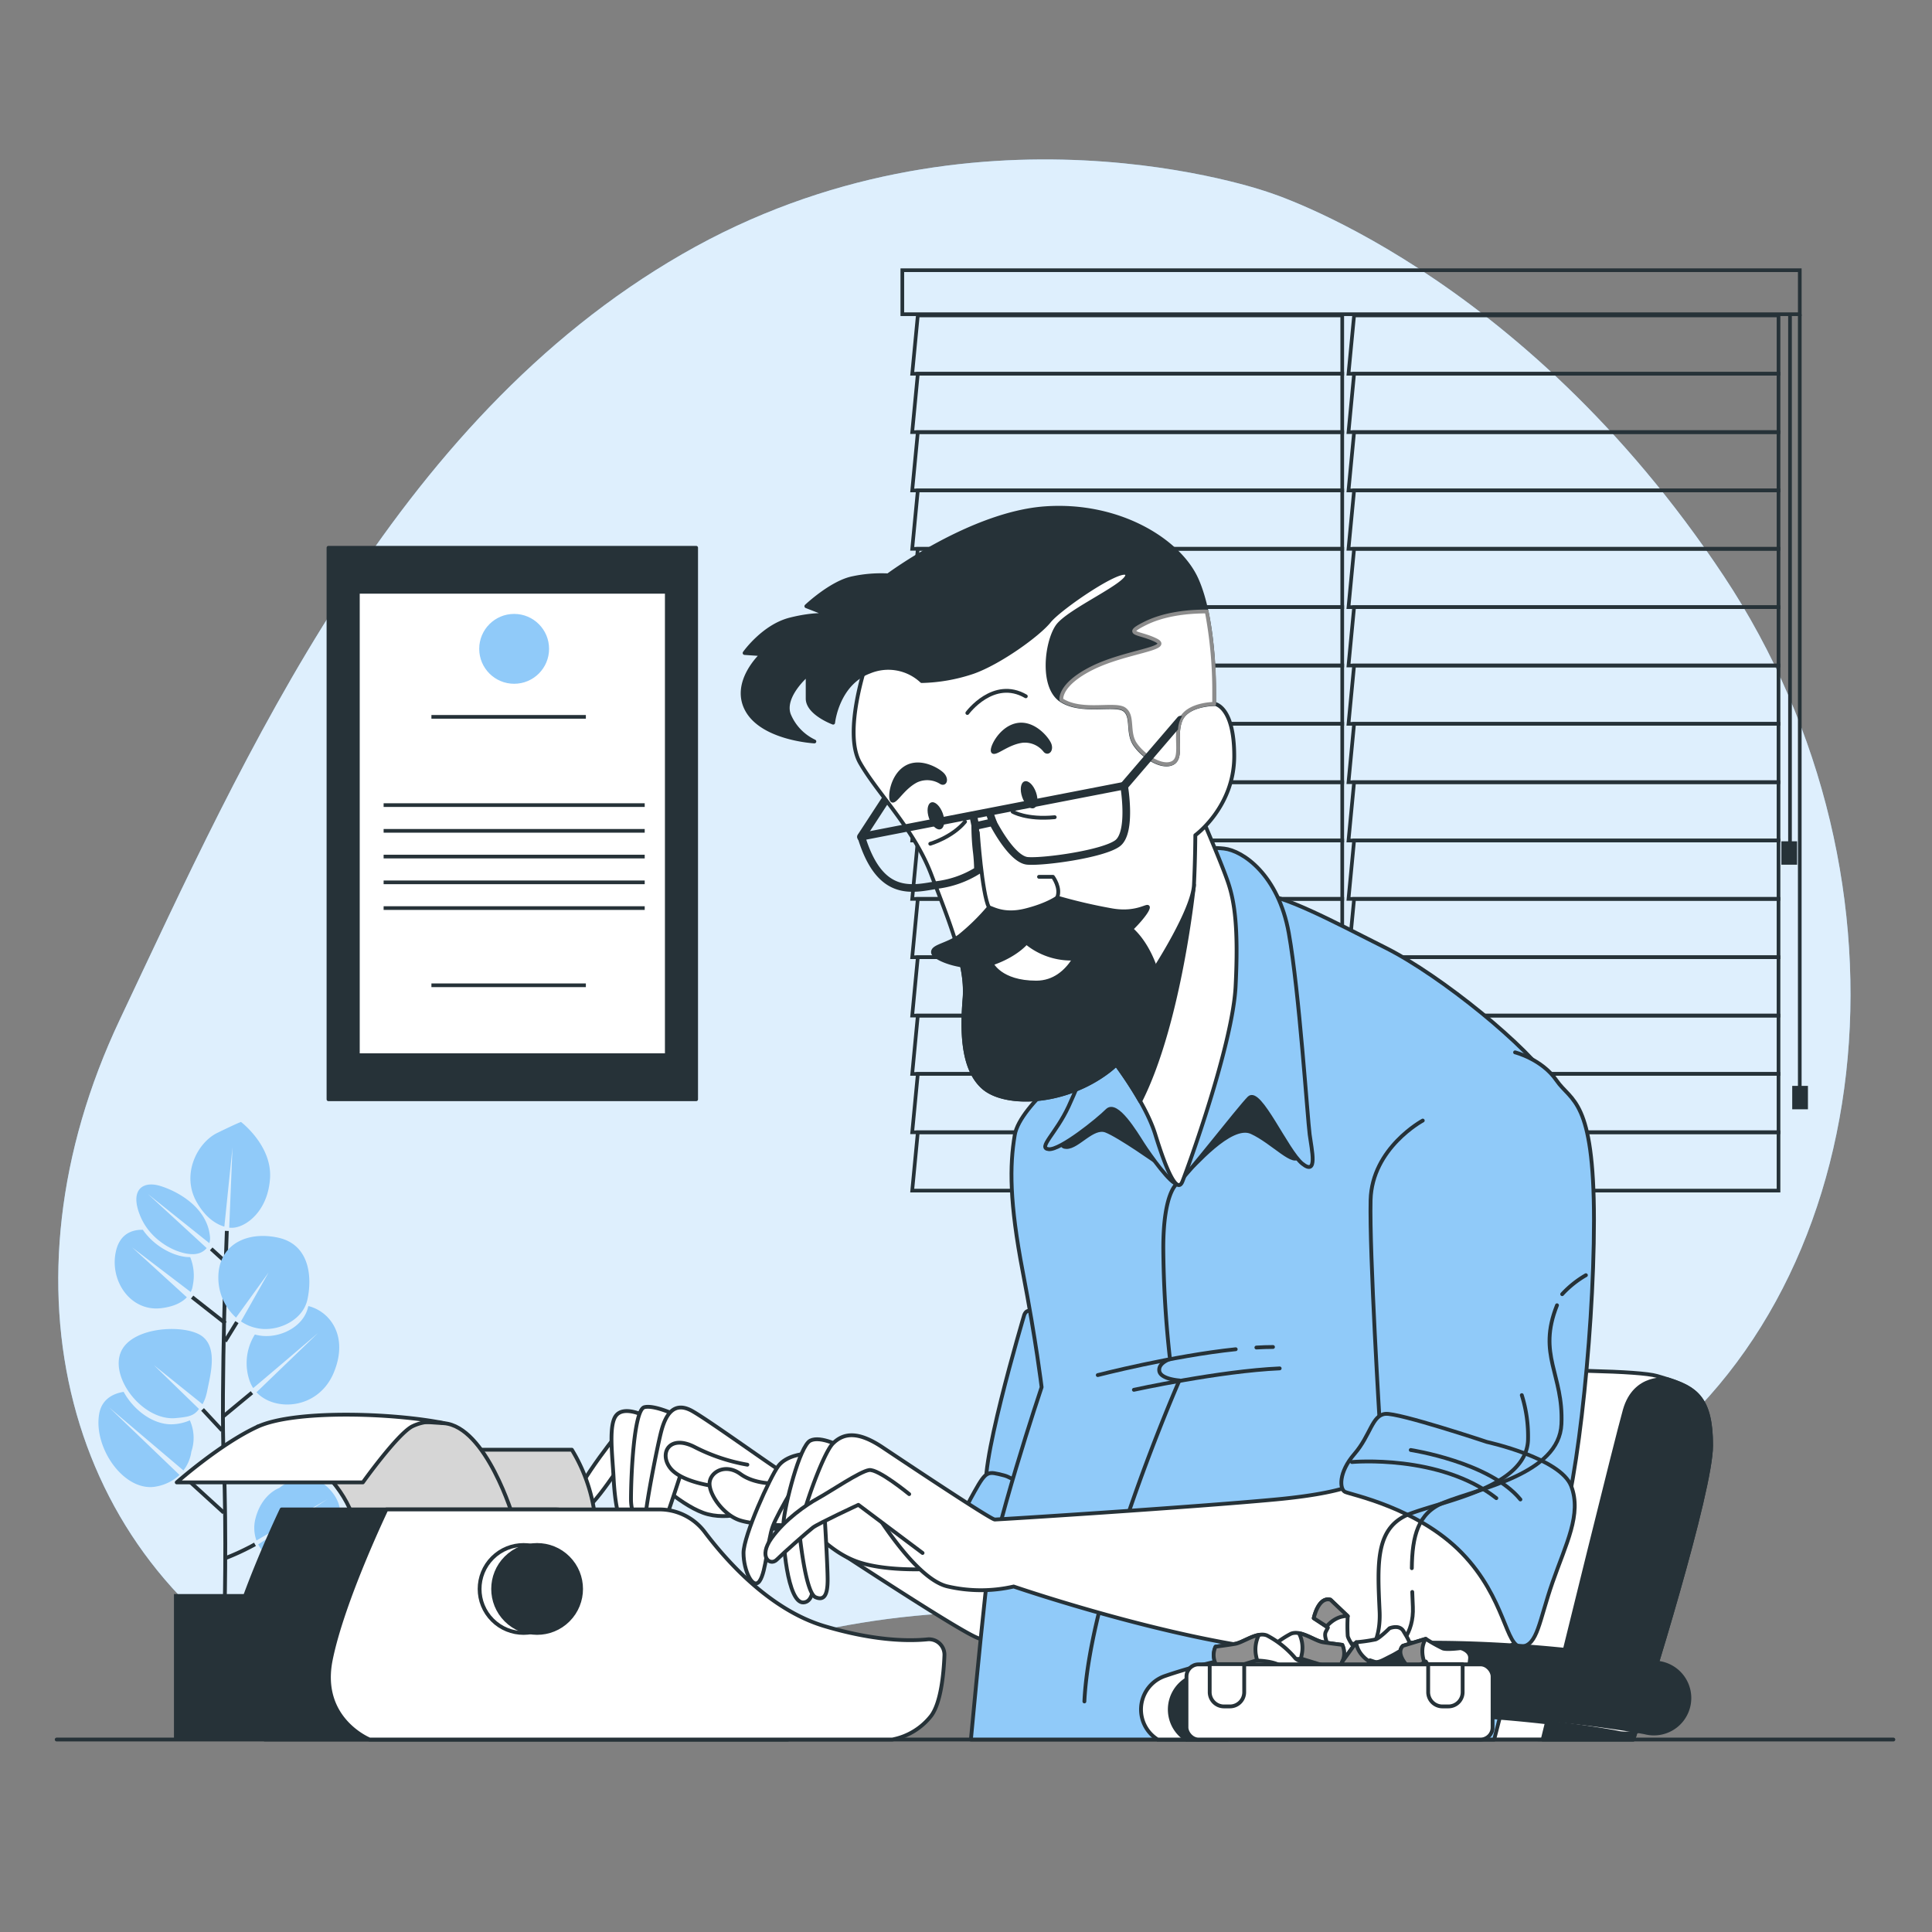 <svg xmlns="http://www.w3.org/2000/svg" viewBox="0 0 500 500"><rect x="0" y="0" width="500" height="500" fill="#808080" stroke="none"/><g id="freepik--background-simple--inject-7"><path d="M328.07,49.69S251.59,22.5,176.52,65.79,63.56,195,31,263.89,17.22,402.77,74.53,434.7s96.28-15.14,176.68-17.43,102,9.2,168.73-36.22,78.77-152.68,26.15-232S328.07,49.69,328.07,49.69Z" style="fill:#90CAF9"></path><path d="M328.07,49.69S251.59,22.5,176.52,65.79,63.56,195,31,263.89,17.22,402.77,74.53,434.7s96.28-15.14,176.68-17.43,102,9.2,168.73-36.22,78.77-152.68,26.15-232S328.07,49.69,328.07,49.69Z" style="fill:#fff;opacity:0.7"></path><line x1="14.67" y1="450.19" x2="490" y2="450.19" style="fill:none;stroke:#263238;stroke-linecap:round;stroke-linejoin:round;stroke-width:0.988px"></line></g><g id="freepik--Pictures--inject-7"><rect x="85" y="141.75" width="95.17" height="142.75" style="fill:#263238;stroke:#263238;stroke-linecap:round;stroke-linejoin:round;stroke-width:0.952px"></rect><rect x="92.62" y="153.16" width="79.94" height="119.91" style="fill:#fff;stroke:#263238;stroke-linecap:round;stroke-linejoin:round;stroke-width:0.952px"></rect><circle cx="133.06" cy="167.92" r="9.04" style="fill:#90CAF9"></circle><line x1="111.65" y1="185.52" x2="151.62" y2="185.52" style="fill:none;stroke:#263238;stroke-miterlimit:10;stroke-width:0.952px"></line><line x1="111.65" y1="254.99" x2="151.62" y2="254.99" style="fill:none;stroke:#263238;stroke-miterlimit:10;stroke-width:0.952px"></line><line x1="99.28" y1="208.36" x2="166.85" y2="208.36" style="fill:none;stroke:#263238;stroke-miterlimit:10;stroke-width:0.952px"></line><line x1="99.28" y1="215.02" x2="166.85" y2="215.02" style="fill:none;stroke:#263238;stroke-miterlimit:10;stroke-width:0.952px"></line><line x1="99.28" y1="221.68" x2="166.85" y2="221.68" style="fill:none;stroke:#263238;stroke-miterlimit:10;stroke-width:0.952px"></line><line x1="99.28" y1="228.35" x2="166.85" y2="228.35" style="fill:none;stroke:#263238;stroke-miterlimit:10;stroke-width:0.952px"></line><line x1="99.28" y1="235.01" x2="166.85" y2="235.01" style="fill:none;stroke:#263238;stroke-miterlimit:10;stroke-width:0.952px"></line></g><g id="freepik--Plants--inject-7"><path d="M58.07,419.2s.62-22.06-.16-41,.79-59.64.79-59.64" style="fill:none;stroke:#263238;stroke-miterlimit:10;stroke-width:0.988px"></path><line x1="58.34" y1="342.46" x2="49.72" y2="335.69" style="fill:none;stroke:#263238;stroke-miterlimit:10;stroke-width:0.988px"></line><line x1="58.25" y1="347.13" x2="61.31" y2="342.16" style="fill:none;stroke:#263238;stroke-miterlimit:10;stroke-width:0.988px"></line><line x1="57.55" y1="366.75" x2="65.2" y2="360.42" style="fill:none;stroke:#263238;stroke-miterlimit:10;stroke-width:0.988px"></line><line x1="58.7" y1="326.88" x2="54.66" y2="323.21" style="fill:none;stroke:#263238;stroke-miterlimit:10;stroke-width:0.988px"></line><line x1="57.47" y1="370.19" x2="52.42" y2="364.76" style="fill:none;stroke:#263238;stroke-miterlimit:10;stroke-width:0.988px"></line><line x1="57.92" y1="391.48" x2="47.39" y2="381.88" style="fill:none;stroke:#263238;stroke-miterlimit:10;stroke-width:0.988px"></line><path d="M58.19,403.31a63.42,63.42,0,0,0,7.8-3.64" style="fill:none;stroke:#263238;stroke-miterlimit:10;stroke-width:0.988px"></path><path d="M52.38,345.87C48.16,342.6,34,343.18,31.24,350S37.14,367.8,45.5,367c3.27-.31,4.68-.54,6-2.36h0L39.81,353.28l12.6,10.13a9.83,9.83,0,0,0,.87-2.07,16.06,16.06,0,0,0,.39-1.62C54.48,355.67,56.33,348.92,52.38,345.87Z" style="fill:#90CAF9"></path><path d="M79.79,338c0,.07,0,.15-.05.23-1.14,5.06-6.92,7.93-11.78,7.5a11.77,11.77,0,0,1-2-.36,13.93,13.93,0,0,0-1.26,12.26,8.08,8.08,0,0,0,.83,1.6C67,358.06,82.29,345,82.29,345L66.38,360.32c4.78,5.13,16.05,4.43,20-5.09S85.32,339.36,79.79,338Z" style="fill:#90CAF9"></path><path d="M72,320.31c-8.25-1.81-15.63,1.93-15.49,10.54A13.9,13.9,0,0,0,61.09,341l8.42-11.67-7.15,12.65a12.32,12.32,0,0,0,2.12,1.14,11.75,11.75,0,0,0,3.28.79c4.85.42,10.64-2.45,11.78-7.51C80.82,330.71,80.25,322.12,72,320.31Z" style="fill:#90CAF9"></path><path d="M62.37,290.36s-.85.25-6.13,2.83S46.79,304.13,51,311.27c2.37,4.07,5.12,5.61,7.06,6.18l2.11-20.52-.85,20.79a5.47,5.47,0,0,0,1.2,0c3.43-.36,8.86-4.46,9.37-12.87S62.37,290.36,62.37,290.36Z" style="fill:#90CAF9"></path><path d="M38.26,309l15.92,12.73a4.34,4.34,0,0,0,.15-1.79c-.73-7.29-8-11.51-12.8-13s-8.13,1.19-5.05,8.17,11.19,10.3,14.8,9.29A4.23,4.23,0,0,0,53.49,323Z" style="fill:#90CAF9"></path><path d="M49.22,325.34c-3.44.11-9-2.34-12.25-7.07-3.34-.07-6.11,1.51-7,5.7-1.62,7.6,3.87,15.56,11.79,14.58,3.46-.42,5.46-1.61,6.6-2.81L34.19,322.82l15.16,11.55a4.78,4.78,0,0,0,.55-1.75A12.6,12.6,0,0,0,49.22,325.34Z" style="fill:#90CAF9"></path><path d="M49.13,367.58a12.28,12.28,0,0,1-4.06,1C39.89,369,34.61,365,32,360.21c-3.18.51-5.72,2.22-6.33,5.69-1.57,8.89,6.66,20.61,15,18.76a11.87,11.87,0,0,0,5.79-2.94L28.26,364.26l19.21,16.29a10.19,10.19,0,0,0,2.05-4.87A11.06,11.06,0,0,0,49.13,367.58Z" style="fill:#90CAF9"></path><path d="M85.66,385.82c-6.1-7.07-13.37-.74-13.37-.74s-4.46,1.47-6.14,7.78a9.73,9.73,0,0,0,.22,5.82L84.74,388l-17.92,11.7c1.67,3.17,5.32,5.11,10.31,3.71C85.22,401.12,91.77,392.89,85.66,385.82Z" style="fill:#90CAF9"></path><rect x="45.02" y="412.54" width="25.42" height="37.64" style="fill:#263238"></rect></g><g id="freepik--Window--inject-7"><polygon points="347.37 81.63 237.53 81.63 236.08 96.73 347.37 96.73 347.37 81.63" style="fill:none;stroke:#263238;stroke-miterlimit:10;stroke-width:0.948px"></polygon><polygon points="347.37 96.73 237.53 96.73 236.08 111.83 347.37 111.83 347.37 96.73" style="fill:none;stroke:#263238;stroke-miterlimit:10;stroke-width:0.948px"></polygon><polygon points="347.37 111.83 237.53 111.83 236.08 126.93 347.37 126.93 347.37 111.83" style="fill:none;stroke:#263238;stroke-miterlimit:10;stroke-width:0.948px"></polygon><polygon points="347.37 126.93 237.53 126.93 236.08 142.03 347.37 142.03 347.37 126.93" style="fill:none;stroke:#263238;stroke-miterlimit:10;stroke-width:0.948px"></polygon><polygon points="347.37 142.03 237.53 142.03 236.08 157.13 347.37 157.13 347.37 142.03" style="fill:none;stroke:#263238;stroke-miterlimit:10;stroke-width:0.948px"></polygon><polygon points="347.37 157.13 237.53 157.13 236.08 172.23 347.37 172.23 347.37 157.13" style="fill:none;stroke:#263238;stroke-miterlimit:10;stroke-width:0.948px"></polygon><polygon points="347.37 172.23 237.53 172.23 236.08 187.33 347.37 187.33 347.37 172.23" style="fill:none;stroke:#263238;stroke-miterlimit:10;stroke-width:0.948px"></polygon><polygon points="347.37 187.33 237.53 187.33 236.08 202.43 347.37 202.43 347.37 187.33" style="fill:none;stroke:#263238;stroke-miterlimit:10;stroke-width:0.948px"></polygon><polygon points="347.37 202.43 237.53 202.43 236.08 217.53 347.37 217.53 347.37 202.43" style="fill:none;stroke:#263238;stroke-miterlimit:10;stroke-width:0.948px"></polygon><polygon points="347.37 217.53 237.53 217.53 236.08 232.63 347.37 232.63 347.37 217.53" style="fill:none;stroke:#263238;stroke-miterlimit:10;stroke-width:0.948px"></polygon><polygon points="347.37 232.63 237.53 232.63 236.08 247.73 347.37 247.73 347.37 232.63" style="fill:none;stroke:#263238;stroke-miterlimit:10;stroke-width:0.948px"></polygon><polygon points="347.37 247.73 237.53 247.73 236.08 262.83 347.37 262.83 347.37 247.73" style="fill:none;stroke:#263238;stroke-miterlimit:10;stroke-width:0.948px"></polygon><polygon points="347.37 262.83 237.53 262.83 236.08 277.93 347.37 277.93 347.37 262.83" style="fill:none;stroke:#263238;stroke-miterlimit:10;stroke-width:0.948px"></polygon><polygon points="347.37 277.93 237.53 277.93 236.08 293.03 347.37 293.03 347.37 277.93" style="fill:none;stroke:#263238;stroke-miterlimit:10;stroke-width:0.948px"></polygon><polygon points="347.37 293.03 237.53 293.03 236.08 308.13 347.37 308.13 347.37 293.03" style="fill:none;stroke:#263238;stroke-miterlimit:10;stroke-width:0.948px"></polygon><polygon points="460.28 81.63 350.44 81.63 348.99 96.73 460.28 96.73 460.28 81.63" style="fill:none;stroke:#263238;stroke-miterlimit:10;stroke-width:0.948px"></polygon><polygon points="460.28 96.73 350.44 96.73 348.99 111.83 460.28 111.83 460.28 96.73" style="fill:none;stroke:#263238;stroke-miterlimit:10;stroke-width:0.948px"></polygon><polygon points="460.28 111.83 350.44 111.83 348.99 126.93 460.28 126.93 460.28 111.83" style="fill:none;stroke:#263238;stroke-miterlimit:10;stroke-width:0.948px"></polygon><polygon points="460.28 126.93 350.44 126.93 348.99 142.03 460.28 142.03 460.28 126.93" style="fill:none;stroke:#263238;stroke-miterlimit:10;stroke-width:0.948px"></polygon><polygon points="460.28 142.03 350.44 142.03 348.99 157.13 460.28 157.13 460.28 142.03" style="fill:none;stroke:#263238;stroke-miterlimit:10;stroke-width:0.948px"></polygon><polygon points="460.28 157.13 350.44 157.13 348.99 172.23 460.28 172.23 460.28 157.13" style="fill:none;stroke:#263238;stroke-miterlimit:10;stroke-width:0.948px"></polygon><polygon points="460.28 172.23 350.44 172.23 348.99 187.33 460.28 187.33 460.28 172.23" style="fill:none;stroke:#263238;stroke-miterlimit:10;stroke-width:0.948px"></polygon><polygon points="460.28 187.33 350.44 187.33 348.99 202.43 460.28 202.43 460.28 187.33" style="fill:none;stroke:#263238;stroke-miterlimit:10;stroke-width:0.948px"></polygon><polygon points="460.28 202.43 350.44 202.43 348.99 217.53 460.28 217.53 460.28 202.43" style="fill:none;stroke:#263238;stroke-miterlimit:10;stroke-width:0.948px"></polygon><polygon points="460.28 217.53 350.44 217.53 348.99 232.63 460.28 232.63 460.28 217.53" style="fill:none;stroke:#263238;stroke-miterlimit:10;stroke-width:0.948px"></polygon><polygon points="460.28 232.63 350.44 232.63 348.99 247.73 460.28 247.73 460.28 232.63" style="fill:none;stroke:#263238;stroke-miterlimit:10;stroke-width:0.948px"></polygon><polygon points="460.28 247.73 350.44 247.73 348.99 262.83 460.28 262.83 460.28 247.73" style="fill:none;stroke:#263238;stroke-miterlimit:10;stroke-width:0.948px"></polygon><polygon points="460.28 262.83 350.44 262.83 348.99 277.93 460.28 277.93 460.28 262.83" style="fill:none;stroke:#263238;stroke-miterlimit:10;stroke-width:0.948px"></polygon><polygon points="460.28 277.93 350.44 277.93 348.99 293.03 460.28 293.03 460.28 277.93" style="fill:none;stroke:#263238;stroke-miterlimit:10;stroke-width:0.948px"></polygon><polygon points="460.28 293.03 350.44 293.03 348.99 308.13 460.28 308.13 460.28 293.03" style="fill:none;stroke:#263238;stroke-miterlimit:10;stroke-width:0.948px"></polygon><rect x="233.52" y="69.93" width="232.26" height="11.39" style="fill:none;stroke:#263238;stroke-miterlimit:10;stroke-width:0.948px"></rect><line x1="465.78" y1="81.33" x2="465.78" y2="281.95" style="fill:none;stroke:#263238;stroke-miterlimit:10;stroke-width:0.948px"></line><line x1="463.25" y1="81.65" x2="463.25" y2="219.29" style="fill:none;stroke:#263238;stroke-miterlimit:10;stroke-width:0.948px"></line><rect x="464.3" y="281.5" width="3.12" height="5.11" style="fill:#263238;stroke:#263238;stroke-miterlimit:10;stroke-width:0.948px"></rect><rect x="461.49" y="218.2" width="3.12" height="5.11" style="fill:#263238;stroke:#263238;stroke-miterlimit:10;stroke-width:0.948px"></rect></g><g id="freepik--Character--inject-7"><path d="M422.69,450.19c4-12.48,20.14-64.17,20.14-76.09,0-13.57-4.81-15.32-14-18s-85.37-1.31-94.56.88-13.14,11-14.89,18.83c-1.58,7.11-16.34,63.38-19.21,74.33Z" style="fill:#fff;stroke:#263238;stroke-linecap:round;stroke-linejoin:round;stroke-width:0.988px"></path><path d="M422.69,450.19c4-12.48,20.14-64.17,20.14-76.09,0-12.16-3.87-14.83-11.3-17.14l-.08.07s-8.32-1.31-10.95,7.88c-2.08,7.28-15.67,62.55-21.25,85.28Z" style="fill:#263238;stroke:#263238;stroke-linecap:round;stroke-linejoin:round;stroke-width:0.988px"></path><path d="M167.46,381.14s8,8,14.54,10.38,14.19-1,14.19-1-4.85-13.85-15.93-20.08S164.69,374.22,167.46,381.14Z" style="fill:#fff;stroke:#263238;stroke-linecap:round;stroke-linejoin:round;stroke-width:0.988px"></path><path d="M159.5,371.45s-14.19,17.65-11.08,20.07,11.42-11.76,12.46-12.46S164,371.79,159.5,371.45Z" style="fill:#fff;stroke:#263238;stroke-linecap:round;stroke-linejoin:round;stroke-width:0.988px"></path><path d="M166.42,366.26s-4.85-2.43-6.92,0-1,10.38-.7,16.26,1.39,14.89,4.85,12.81,3.12-18.69,3.12-22.5A58.08,58.08,0,0,0,166.42,366.26Z" style="fill:#fff;stroke:#263238;stroke-linecap:round;stroke-linejoin:round;stroke-width:0.988px"></path><path d="M175.77,366.6s-6.24-3.11-9-2.42-3.47,18-3.47,23.88,4.5,9.35,5.89,6.93,2.77-20.43,3.81-23.2A25.52,25.52,0,0,1,175.77,366.6Z" style="fill:#fff;stroke:#263238;stroke-linecap:round;stroke-linejoin:round;stroke-width:0.988px"></path><path d="M253,395.33s-1.73-2.77-15.57-5.54-32.54-7.61-34.62-8.65S184.07,368,179.23,365.22s-6.93,1-8,4.84-4.5,21.46-4.16,23.19,3.46,4.16,4.5,1.74,5.54-16.27,5.89-17.66,11.42,11.08,14.19,13.85,5.88,4.5,9.69,4.5a48.1,48.1,0,0,0,6.23-.35s38.07,25.27,45,28.38,12.8-.69,13.49-2.76,1.39-14.54-2.42-19S253,395.33,253,395.33Z" style="fill:#fff;stroke:#263238;stroke-linecap:round;stroke-linejoin:round;stroke-width:0.988px"></path><path d="M193.42,379.06a47.7,47.7,0,0,1-13.5-4.5c-6.58-3.46-9.35,1.39-6.58,5.2s11.42,4.84,11.42,4.84,5.2,8.31,12.47,10.39a12.53,12.53,0,0,0,12.11-3.12" style="fill:#fff;stroke:#263238;stroke-linecap:round;stroke-linejoin:round;stroke-width:0.988px"></path><path d="M265.07,340.3s-12.81,42.92-9.35,46.38,15.23,12.11,17,10,6.92-19.39,6.92-29.42S267.49,334.07,265.07,340.3Z" style="fill:#90CAF9;stroke:#263238;stroke-linecap:round;stroke-linejoin:round;stroke-width:0.988px"></path><path d="M276.83,393.6s-12.8-10.73-17-11.77-4.5-1.38-7.61,4.16-4.15,8-1.38,10,12.46,15.23,18.69,16.27S277.53,403.64,276.83,393.6Z" style="fill:#90CAF9;stroke:#263238;stroke-linecap:round;stroke-linejoin:round;stroke-width:0.988px"></path><path d="M251.27,450.19H386.69c1.13-4.34,9.09-35.2,12-49.67,3.12-15.57,8.66-70.26,8.66-79.26s-.35-32-5.89-41-28.38-27.69-42.92-35-26-13.5-33.57-14.19-35.31,22.15-44,42.23c0,0-17,12.46-18.35,20.42s-1.38,17.45,2.08,35.45S269.57,359,269.57,359,256.76,397.06,255,412.64C253.45,426.82,251.59,446.73,251.27,450.19Z" style="fill:#90CAF9;stroke:#263238;stroke-linecap:round;stroke-linejoin:round;stroke-width:0.988px"></path><path d="M276.88,292.61s-3.81,4.24-.85,4.24,6.78-5.51,10.17-4.24,13.55,8.47,13.55,8.47,5.51,3.82,7.2,2.55S318.39,290.5,323.9,293s11.43,9.32,12.28,5.93-5.51-19.49-8.05-27.11-29.22-11.86-39-3.39S276.88,292.61,276.88,292.61Z" style="fill:#263238;stroke:#263238;stroke-linecap:round;stroke-linejoin:round;stroke-width:0.988px"></path><path d="M304.64,306.32s-3.58,2.13-3.58,16.67a271,271,0,0,0,1.73,28.73s-3.11,1-2.76,3.11,5.19,2.43,5.19,2.43-23.19,53-24.58,83.07" style="fill:none;stroke:#263238;stroke-linecap:round;stroke-linejoin:round;stroke-width:0.988px"></path><path d="M325.15,348.74c1.49-.09,2.93-.14,4.3-.14" style="fill:none;stroke:#263238;stroke-linecap:round;stroke-linejoin:round;stroke-width:0.988px"></path><path d="M284.1,355.87s19.4-5,35.7-6.69" style="fill:none;stroke:#263238;stroke-linecap:round;stroke-linejoin:round;stroke-width:0.988px"></path><path d="M293.45,359.68s22.15-4.85,37.73-5.54" style="fill:none;stroke:#263238;stroke-linecap:round;stroke-linejoin:round;stroke-width:0.988px"></path><path d="M283.3,269.86s-3.51,9.46-6.75,16.48-8.1,10.8-5.13,11.07,12.69-7.56,15.12-10,7.29,5.67,9.19,8.64,7.56,10.8,8.91,10.26,15.93-19.44,18.63-22.14,9.73,13.77,13.78,17,2.43-3.51,1.89-7.56-2.7-37-5.4-52.12-11.89-21.34-16.75-21.88-13,0-17.82,6.21S283.3,269.86,283.3,269.86Z" style="fill:#90CAF9;stroke:#263238;stroke-linecap:round;stroke-linejoin:round;stroke-width:0.988px"></path><path d="M286,271.76s10,12.15,13,21.87,5.67,15.4,7,12.15,13-35.38,13.77-50.5-.27-21.88-1.89-26.74-6.75-16.74-6.75-16.74-9.72-1.08-12.69,5.67-8.92,31.87-12.16,40A18.94,18.94,0,0,0,286,271.76Z" style="fill:#fff;stroke:#263238;stroke-linecap:round;stroke-linejoin:round;stroke-width:0.988px"></path><path d="M309,229l-9.87-7.88L293.27,234c-2.51,9-5.18,18.91-7,23.45a18.94,18.94,0,0,0-.27,14.32A104.73,104.73,0,0,1,295.08,285C305.4,264.69,309,229,309,229Z" style="fill:#263238;stroke:#263238;stroke-linecap:round;stroke-linejoin:round;stroke-width:0.988px"></path><path d="M224.3,171.4s-6.25,18.06-1.74,26,13.89,17,18.41,28.82,9.37,23.61,8.68,31.94-.7,18.41,4.86,23.27,20.83,4.51,32.29-4.17S299,250.56,299,250.56,308.67,235.63,309,229s.35-12.85.35-12.85,10.07-7.29,10.07-20.48-5.21-13.55-5.21-13.55a31.88,31.88,0,0,1-7-14.93c-1.73-9.37-4.51-19.44-12.84-22.22s-29.17,2.78-42.36,10.42S224.3,171.4,224.3,171.4Z" style="fill:#fff;stroke:#263238;stroke-linecap:round;stroke-linejoin:round;stroke-width:0.988px"></path><path d="M238.54,176.26A12.65,12.65,0,0,0,225,173.83c-8.34,3.13-9.38,13.2-9.38,13.2s-6.6-2.43-6.6-6.25v-6.25s-6.59,5.55-4.86,10.41a13.19,13.19,0,0,0,6.6,6.95s-13.19-.7-17.36-8,3.82-14.58,3.82-14.58L192.7,169s4.87-6.94,11.81-8.68,10.42-1,10.42-1l-6.25-2.43s6.59-6.25,12.15-7.29a35.43,35.43,0,0,1,9-.7s21.52-16,40.62-17.36,34.72,8.34,39.23,18.4,4.52,26.74,4.52,29.52v2.77s-7,0-8.68,4.17.69,9.72-2.09,11.11-7.63-1.73-9.72-4.86-.34-7.29-2.78-9-11.11,1-16.31-2.43-3.82-14.93-1-19.09,19.1-11.11,18.06-13.54-17.36,8.68-20.14,12.15-12.85,10.76-19.79,13.19A44.51,44.51,0,0,1,238.54,176.26Z" style="fill:#263238;stroke:#263238;stroke-linecap:round;stroke-linejoin:round;stroke-width:0.988px"></path><path d="M303.46,197.44c2.78-1.39.35-6.94,2.09-11.11s8.68-4.17,8.68-4.17v-2.77a109.67,109.67,0,0,0-1.93-21.14c-6,0-11.63.93-16,3.13-5.77,2.88-1.44,2.16,2.88,4.33s-7.93,2.88-16.57,7.2-7.93,8.21-7.93,8.21c5.2,3.48,13.88.7,16.31,2.43s.7,5.91,2.78,9S300.69,198.83,303.46,197.44Z" style="fill:#fff;stroke:#8c8c8c;stroke-linecap:round;stroke-linejoin:round;stroke-width:0.988px"></path><path d="M305.93,185.33a1.06,1.06,0,0,0-1.2.3l-14.59,17a1.09,1.09,0,0,0,.82,1.79,1.06,1.06,0,0,0,.82-.38l13.09-15.26A7.21,7.21,0,0,1,305.93,185.33Z" style="fill:#263238"></path><path d="M288.59,238c-7.34-2.37-23.2-.71-26.52,1.66,0,0-8.81,6.56-13.25,9.67a30.38,30.38,0,0,1,.83,8.86c-.7,8.34-.7,18.41,4.86,23.27s20.83,4.51,32.29-4.17S299,250.56,299,250.56,295.94,240.38,288.59,238Z" style="fill:#263238;stroke:#263238;stroke-linecap:round;stroke-linejoin:round;stroke-width:0.988px"></path><path d="M256.62,249.38s2.2,4.91,11.56,4.91,12.24-11.52,12.24-11.52-7.92-3.6-14.4-2.16S256.62,249.38,256.62,249.38Z" style="fill:#fff;stroke:#263238;stroke-linecap:round;stroke-linejoin:round;stroke-width:0.988px"></path><path d="M244,210.51c.67,1.91.42,3.74-.57,4.09s-2.33-.93-3-2.84-.42-3.75.57-4.09S243.29,208.59,244,210.51Z" style="fill:#263238"></path><path d="M268.12,205.06c.67,1.91.41,3.74-.57,4.09s-2.33-.92-3-2.84-.41-3.74.58-4.09S267.45,203.15,268.12,205.06Z" style="fill:#263238"></path><path d="M222.91,216.54l68-13.2s2.09,12.16-1.73,14.93-19.1,4.87-23.26,4.52-9-10-9-10l-4.53,1a59.82,59.82,0,0,0,.35,6.25,43.19,43.19,0,0,1,.35,4.86v.35A25.84,25.84,0,0,1,242.7,229C236.11,230.08,227.77,232.51,222.91,216.54Z" style="fill:none;stroke:#263238;stroke-linecap:round;stroke-linejoin:round;stroke-width:1.976px"></path><line x1="252.42" y1="213.76" x2="251.96" y2="211.5" style="fill:none;stroke:#263238;stroke-linecap:round;stroke-linejoin:round;stroke-width:1.976px"></line><line x1="256.95" y1="212.79" x2="256.15" y2="210.53" style="fill:none;stroke:#263238;stroke-linecap:round;stroke-linejoin:round;stroke-width:1.976px"></line><path d="M228.59,206.2a1,1,0,0,0-.43.36L222,216a1.08,1.08,0,0,0,.9,1.67,1.09,1.09,0,0,0,.91-.49l6-9.23Z" style="fill:#263238"></path><path d="M253.05,215.4s1.08,15.84,2.88,19.44,16.57,0,17.65-2.52-1.08-5.4-1.08-5.4h-3.6" style="fill:none;stroke:#263238;stroke-linecap:round;stroke-linejoin:round;stroke-width:0.988px"></path><path d="M243.6,202.49a6.71,6.71,0,0,0-6.4-.48c-3.31,1.66-5.21,5.21-6.16,5.21s-.47-6.15,3.32-8.52,8.76.71,9.71,1.89S244.54,203,243.6,202.49Z" style="fill:#263238;stroke:#263238;stroke-linecap:round;stroke-linejoin:round;stroke-width:0.988px"></path><path d="M270.5,194.3a6.65,6.65,0,0,0-5.87-2.57c-3.68.46-6.64,3.18-7.54,2.86s1.6-6,6-6.94,8,3.59,8.53,5S271.24,195.06,270.5,194.3Z" style="fill:#263238;stroke:#263238;stroke-linecap:round;stroke-linejoin:round;stroke-width:0.988px"></path><path d="M240.75,218.36s5.69-1.66,9-5.69" style="fill:none;stroke:#263238;stroke-linecap:round;stroke-linejoin:round;stroke-width:0.988px"></path><path d="M262.07,210.07s3.55,2.13,10.89,1.42" style="fill:none;stroke:#263238;stroke-linecap:round;stroke-linejoin:round;stroke-width:0.988px"></path><path d="M255.93,234.84a55.25,55.25,0,0,1-7.6,7.44c-3.31,2.36-7.1,2.6-6.86,4.26s8.76,5,15.15,2.84,9-5.45,9-5.45a18.24,18.24,0,0,0,14,4c8.29-1.18,16.35-10.42,17.29-12.55s-1.89,1.42-9,.23a136.36,136.36,0,0,1-14.3-3.32s-2.51,1.9-8.19,3.32S256.9,235,255.93,234.84Z" style="fill:#263238;stroke:#263238;stroke-linecap:round;stroke-linejoin:round;stroke-width:0.988px"></path><path d="M250.35,184.52s6.75-9.18,15.13-4.32" style="fill:none;stroke:#263238;stroke-linecap:round;stroke-linejoin:round;stroke-width:0.988px"></path><path d="M201,383.91s-5.54.35-9.34-2.42-7.62-.7-8,2.07,3.11,8,7.26,9.69,14.54,1.39,17,1.74,6.23,6.23,13.49,9,18.7,2.08,18.7,2.08-.35-11.42-4.16-17-16.61-11.42-22.5-9A82.65,82.65,0,0,1,201,383.91Z" style="fill:#fff;stroke:#263238;stroke-linecap:round;stroke-linejoin:round;stroke-width:0.988px"></path><path d="M208,376.29s-4.5.35-6.58,3.12-9,18-9,22.5,2.42,9.69,4.15,7.27S198.61,398.79,200,395s8.31-15.23,9.35-15.93S209,376,208,376.29Z" style="fill:#fff;stroke:#263238;stroke-linecap:round;stroke-linejoin:round;stroke-width:0.988px"></path><path d="M218,374.56s-5.54-3.11-8.3-1.73-6.58,16.62-6.93,21.12,1,21.11,5.2,20.76S210,404,210,397.06s6.92-17,6.92-17Z" style="fill:#fff;stroke:#263238;stroke-linecap:round;stroke-linejoin:round;stroke-width:0.988px"></path><path d="M353.68,382.18s-1.39,3.81-23.54,5.88-71.65,5.19-72.69,5.19-22.84-14.53-29.07-18.69-10-3.8-12.81-1-9,20.76-8.65,23.53,1.73,15.23,4.15,16.27,3.12-1,3.12-4.5-.7-15.23-.7-15.23l9.35-8.31s12.81,23.19,22.5,25.27a38.2,38.2,0,0,0,17,0s49.49,17,79.61,17.31,50.53,3.46,54.69-8-27.35-37-31.16-38.42S353.68,382.18,353.68,382.18Z" style="fill:#fff;stroke:#263238;stroke-linecap:round;stroke-linejoin:round;stroke-width:0.988px"></path><path d="M235.3,386.68s-8-6.58-10.38-6.23-10,5.54-13.16,7.27-8.65,5.53-12.11,10.38-.35,7.27,1.38,5.54,8-7.27,9.35-8.31,11.77-5.88,11.77-5.88l16.61,12.46" style="fill:#fff;stroke:#263238;stroke-linecap:round;stroke-linejoin:round;stroke-width:0.988px"></path><path d="M368.21,290s-13.15,7.07-13.5,20.57,2.43,58.84,2.43,58.84-4.5,6.92,1.38,11.08,39.81,24.23,44.31,17.65,9.69-50.88,9.69-82.38-5.89-30.6-9.69-36.14-10.73-7.27-10.73-7.27" style="fill:#90CAF9;stroke:#263238;stroke-linecap:round;stroke-linejoin:round;stroke-width:0.988px"></path><path d="M384.83,373.18s-22.85-7.62-26.31-7.27-3.81,5.54-8,10.38-3.82,9.1-2.44,9.8,18.83,4.07,30.25,15.84,11.3,24.55,15.46,24.21,4.5-6.58,8-16.62,7.61-17.65,4.84-24.92S384.83,373.18,384.83,373.18Z" style="fill:#90CAF9;stroke:#263238;stroke-linecap:round;stroke-linejoin:round;stroke-width:0.988px"></path><path d="M349.87,378.37s22.84-2.08,37.38,9.35" style="fill:none;stroke:#263238;stroke-linecap:round;stroke-linejoin:round;stroke-width:0.988px"></path><path d="M365.1,375.26s20.42,3.11,28.38,12.8" style="fill:none;stroke:#263238;stroke-linecap:round;stroke-linejoin:round;stroke-width:0.988px"></path><path d="M299.66,450.19h10.58c44.29-13.79,107.45-2,108.09-1.84a9.18,9.18,0,1,0,3.47-18c-2.89-.56-71.26-13.4-120.29,3.39a9.16,9.16,0,0,0-1.85,16.48Z" style="fill:#fff;stroke:#263238;stroke-linecap:round;stroke-linejoin:round;stroke-width:0.988px"></path><path d="M307.11,450.19h10.57c44.29-13.79,107.45-2,108.1-1.84a9.18,9.18,0,1,0,3.46-18c-2.88-.56-71.26-13.4-120.29,3.39a9.16,9.16,0,0,0-1.84,16.48Z" style="fill:#263238;stroke:#263238;stroke-linecap:round;stroke-linejoin:round;stroke-width:0.988px"></path></g><g id="freepik--Ashtray--inject-7"><path d="M348.86,431.87s8.76-2.29,8.18-14.91-1.14-21.81,8-25.25,29.84-6.89,30.41-18.94a35.54,35.54,0,0,0-1.61-11.71" style="fill:none;stroke:#263238;stroke-linecap:round;stroke-linejoin:round;stroke-width:0.988px"></path><path d="M365.38,405.85c.09-8.33,1.58-14.33,8.3-17,9.19-3.69,29.84-7.38,30.42-20.3s-6.32-17.83-1.15-30.75" style="fill:none;stroke:#263238;stroke-linecap:round;stroke-linejoin:round;stroke-width:0.988px"></path><path d="M350.73,431.87s15.49-2.46,14.92-16c-.06-1.33-.11-2.62-.16-3.88" style="fill:none;stroke:#263238;stroke-linecap:round;stroke-linejoin:round;stroke-width:0.988px"></path><path d="M404.29,334.93a26,26,0,0,1,6.14-4.91" style="fill:none;stroke:#263238;stroke-linecap:round;stroke-linejoin:round;stroke-width:0.988px"></path><path d="M344.32,414l4.47,4.29a41.31,41.31,0,0,0,0,5.1c.21,1.12,2.34,4,2.34,4s.7,2.65-1.23,3.46-4.29,1.93-4.43.45-.76-2.29-1.52-4.59-1.32-3.46-.81-4.48l.52-1L340,418.79S341.16,413.14,344.32,414Z" style="fill:#fff;stroke:#263238;stroke-linecap:round;stroke-linejoin:round;stroke-width:0.988px"></path><path d="M340,418.79l3.32,2.13c2.69-3.07,5.49-2.67,5.49-2.67L344.32,414C341.16,413.14,340,418.79,340,418.79Z" style="fill:#8f8f8f;stroke:#263238;stroke-linecap:round;stroke-linejoin:round;stroke-width:0.988px"></path><path d="M318.59,433.26l2.88-3.24s4.32,0,5.4-1.44a24.1,24.1,0,0,1,7.2-5.76c2.52-1.08,6.12,1.8,8.28,2.16s5,.72,5,.72a5.22,5.22,0,0,1,0,4.32l-1.08,2.16L337,429.3s-4.32,0-6.48,1.44-2.52,4-5,4A29.29,29.29,0,0,1,318.59,433.26Z" style="fill:#fff;stroke:#263238;stroke-linecap:round;stroke-linejoin:round;stroke-width:0.988px"></path><path d="M342.35,425c-1.6-.27-4-1.93-6.17-2.32a8.38,8.38,0,0,1,.77,5.2c-.09.5-.2,1-.32,1.45H337l9.37,2.88L347.4,430a5.22,5.22,0,0,0,0-4.32S344.51,425.34,342.35,425Z" style="fill:#8f8f8f;stroke:#263238;stroke-linecap:round;stroke-linejoin:round;stroke-width:0.988px"></path><path d="M343.4,433.71l-2.88-3.24s-4.32,0-5.4-1.44a24.1,24.1,0,0,0-7.2-5.76c-2.53-1.08-6.13,1.8-8.29,2.16s-5,.72-5,.72a5.22,5.22,0,0,0,0,4.32l1.08,2.16,9.36-2.88s4.33,0,6.49,1.44,2.52,4,5,4A29.29,29.29,0,0,0,343.4,433.71Z" style="fill:#fff;stroke:#263238;stroke-linecap:round;stroke-linejoin:round;stroke-width:0.988px"></path><path d="M319.63,425.43c1.61-.27,4-1.92,6.17-2.32a8.47,8.47,0,0,0-.77,5.2c.1.51.21,1,.33,1.45H325l-9.36,2.88-1.08-2.16a5.22,5.22,0,0,1,0-4.32S317.47,425.79,319.63,425.43Z" style="fill:#8f8f8f;stroke:#263238;stroke-linecap:round;stroke-linejoin:round;stroke-width:0.988px"></path><path d="M347.4,430l3.6-5a41.31,41.31,0,0,0,5-.72c1.08-.36,3.6-2.88,3.6-2.88s2.52-1.08,3.6.72,2.52,4,1.08,4.32-2.16,1.08-4.32,2.16-3.24,1.8-4.32,1.44l-1.08-.36-1.8,4S347,433.26,347.4,430Z" style="fill:#fff;stroke:#263238;stroke-linecap:round;stroke-linejoin:round;stroke-width:0.988px"></path><path d="M352.8,433.62l1.63-3.59c-3.43-2.23-3.43-5-3.43-5l-3.6,5C347,433.26,352.8,433.62,352.8,433.62Z" style="fill:#8f8f8f;stroke:#263238;stroke-linecap:round;stroke-linejoin:round;stroke-width:0.988px"></path><path d="M363.06,425.94l5.92-1.81a40.91,40.91,0,0,0,4.44,2.49c1.08.37,4.61-.09,4.61-.09s2.66.67,2.42,2.76-.41,4.68-1.77,4.09-2.37-.46-4.74-.92-3.67-.54-4.31-1.48L369,430l-3.84,2S360.8,428.29,363.06,425.94Z" style="fill:#fff;stroke:#263238;stroke-linecap:round;stroke-linejoin:round;stroke-width:0.988px"></path><path d="M365.15,432.08l3.48-1.85c-1.37-3.86.35-6.1.35-6.1l-5.92,1.81C360.8,428.29,365.15,432.08,365.15,432.08Z" style="fill:#8f8f8f;stroke:#263238;stroke-linecap:round;stroke-linejoin:round;stroke-width:0.988px"></path><rect x="307.06" y="430.74" width="79.22" height="19.45" rx="3.12" style="fill:#fff;stroke:#263238;stroke-linecap:round;stroke-linejoin:round;stroke-width:0.988px"></rect><path d="M369.61,430.68h8.92a0,0,0,0,1,0,0v7.25a3.69,3.69,0,0,1-3.69,3.69H373.3a3.69,3.69,0,0,1-3.69-3.69v-7.25A0,0,0,0,1,369.61,430.68Z" style="fill:#fff;stroke:#263238;stroke-linecap:round;stroke-linejoin:round;stroke-width:0.988px"></path><path d="M313.05,430.68H322a0,0,0,0,1,0,0v7.25a3.69,3.69,0,0,1-3.69,3.69h-1.55a3.69,3.69,0,0,1-3.69-3.69v-7.25A0,0,0,0,1,313.05,430.68Z" style="fill:#fff;stroke:#263238;stroke-linecap:round;stroke-linejoin:round;stroke-width:0.988px"></path></g><g id="freepik--Typewriter--inject-7"><path d="M121.61,375.19H148a43.16,43.16,0,0,1,6.16,19.06H126.6Z" style="fill:#d6d6d6;stroke:#263238;stroke-linecap:round;stroke-linejoin:round;stroke-width:0.988px"></path><path d="M132.87,392.83s-7-23.64-18-24.51c-17.72-1.43-48.17.87-48.17.87S91.28,379.7,92.6,398.53h42.9Z" style="fill:#d6d6d6;stroke:#263238;stroke-linecap:round;stroke-linejoin:round;stroke-width:0.988px"></path><path d="M114.92,368.32a11.8,11.8,0,0,0-8.32.87c-3.94,2.19-12.69,14.45-12.69,14.45H45.74s11.38-10.07,21-14.45S101.83,365.65,114.92,368.32Z" style="fill:#fff;stroke:#263238;stroke-linecap:round;stroke-linejoin:round;stroke-width:0.988px"></path><path d="M72.89,390.64h70.64a14.71,14.71,0,0,1,11.77,5.86c5.67,7.53,16.89,20.15,31,24.35,12.86,3.83,21.79,3.9,26.68,3.41a4,4,0,0,1,4.35,4.12c-.21,5-.95,12.34-3.45,15.68a16.76,16.76,0,0,1-10.06,6.13H68.52s-13.14-5.26-10.07-20.58S72.89,390.64,72.89,390.64Z" style="fill:#263238;stroke:#263238;stroke-linecap:round;stroke-linejoin:round;stroke-width:0.988px"></path><path d="M100,390.64h70.64a14.7,14.7,0,0,1,11.76,5.86c5.67,7.53,16.89,20.15,31,24.35,12.86,3.83,21.78,3.9,26.67,3.41a4,4,0,0,1,4.35,4.12c-.2,5-.94,12.34-3.44,15.68a16.77,16.77,0,0,1-10.07,6.13H95.66s-13.13-5.26-10.07-20.58S100,390.64,100,390.64Z" style="fill:#fff;stroke:#263238;stroke-linecap:round;stroke-linejoin:round;stroke-width:0.988px"></path><circle cx="135.5" cy="411.22" r="11.38" transform="translate(-251.09 216.26) rotate(-45)" style="fill:#fff;stroke:#263238;stroke-linecap:round;stroke-linejoin:round;stroke-width:0.988px"></circle><circle cx="139" cy="411.22" r="11.38" transform="translate(-250.06 218.73) rotate(-45)" style="fill:#263238;stroke:#263238;stroke-linecap:round;stroke-linejoin:round;stroke-width:0.988px"></circle></g></svg>